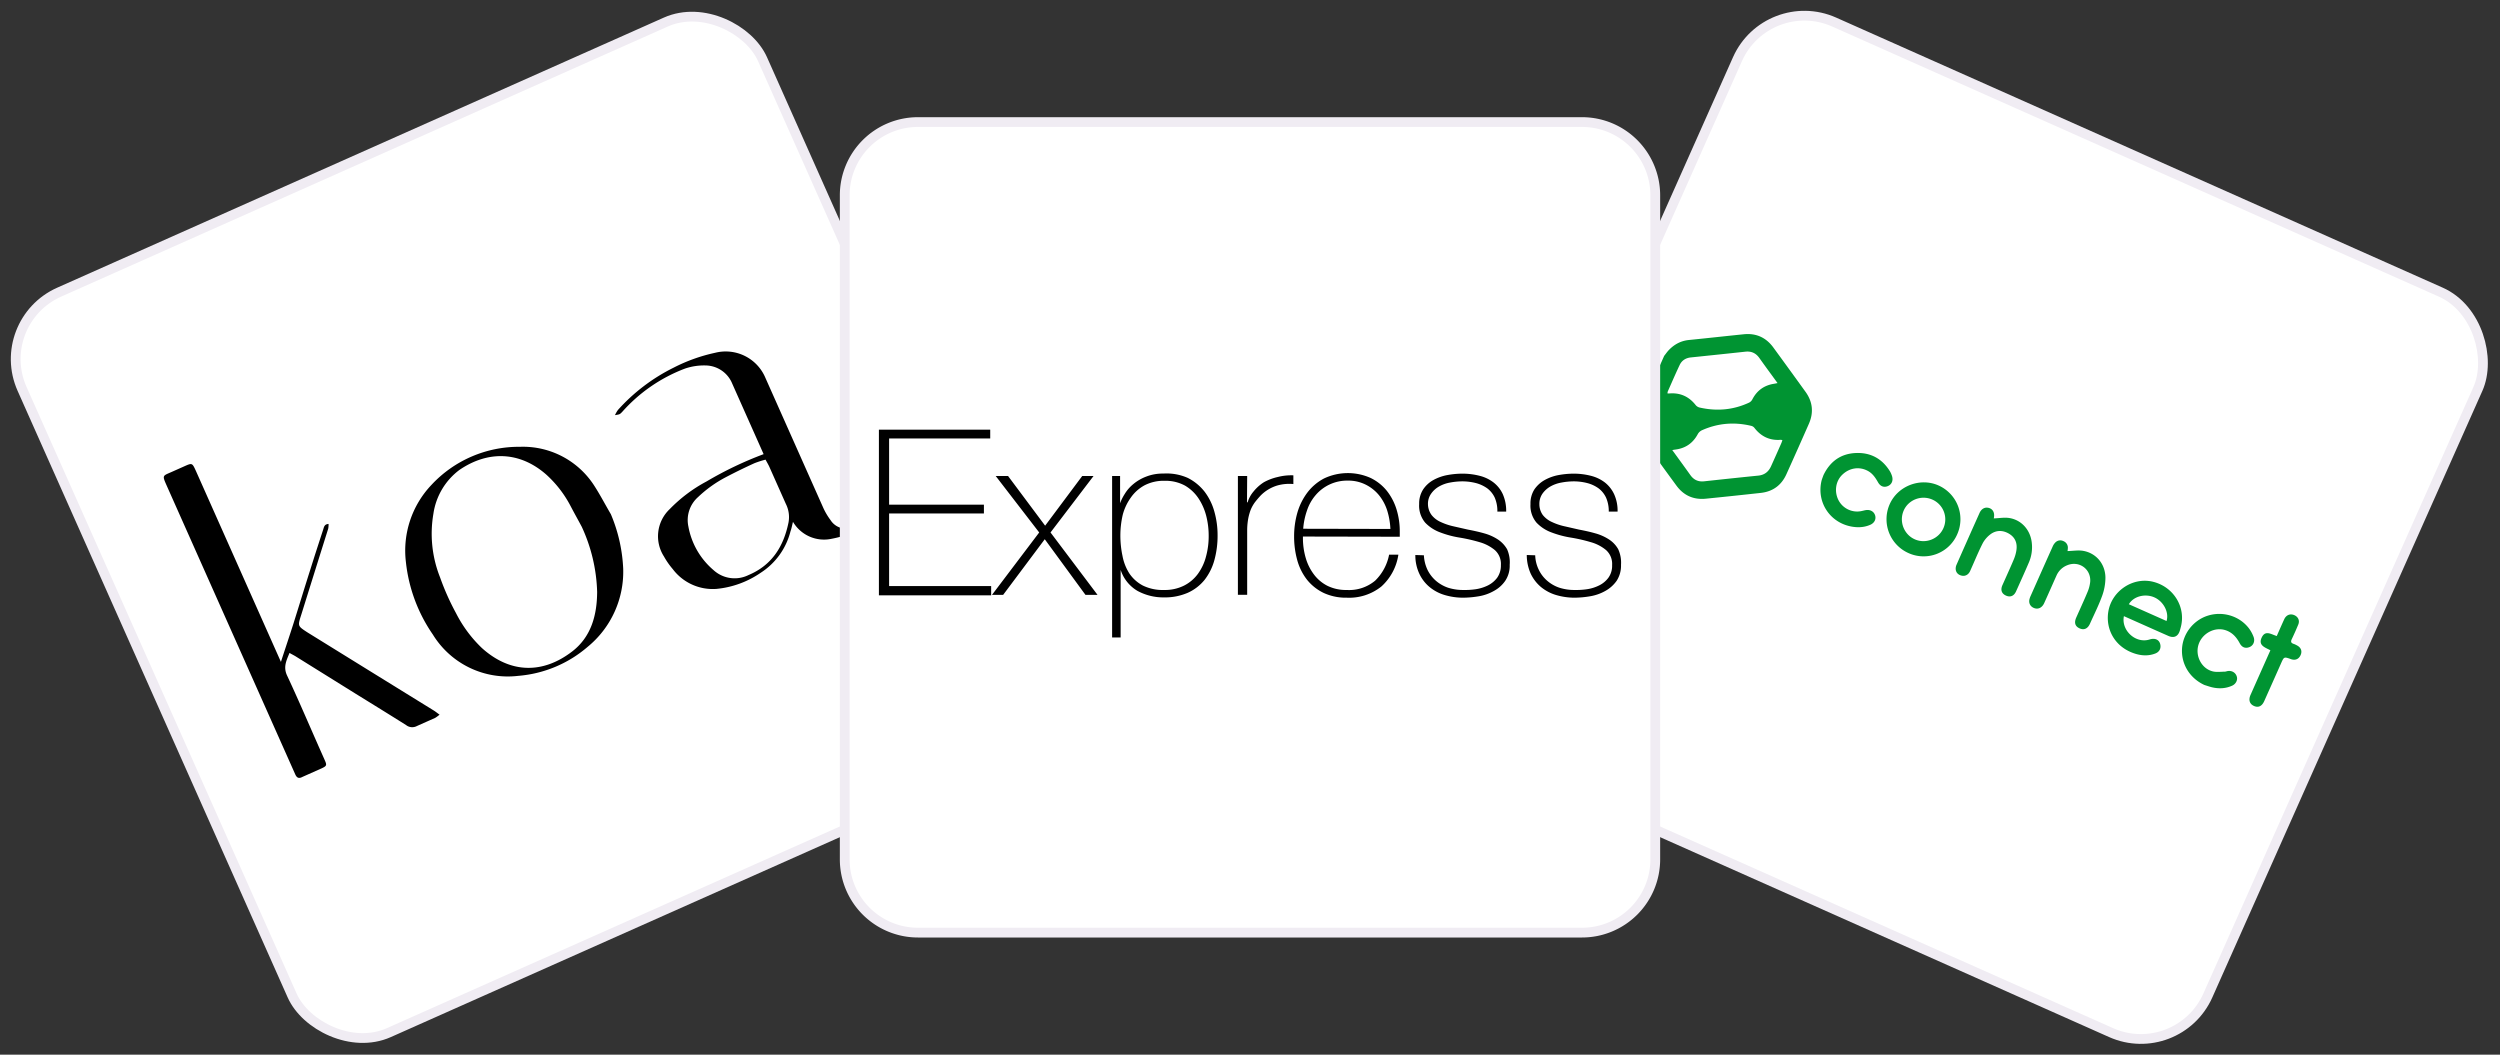 <svg xmlns="http://www.w3.org/2000/svg" fill="none" viewBox="0 0 256 108"><rect x="0" y="0" width="256" height="108" fill="#333333" stroke="none"/><g clip-path="url(#a)"><rect width="83" height="83" x="180.967" y="-.792" fill="#fff" stroke="#F0ECF3" rx="7.5" transform="rotate(24 180.967 -.792)"/><path fill="#009432" fill-rule="evenodd" d="M181.588 35.581a856.455 856.455 0 0 1 3.298 4.543c.736 1.02.85 2.118.345 3.27-.76 1.726-1.526 3.45-2.303 5.169-.511 1.132-1.397 1.776-2.633 1.912-1.872.206-3.745.404-5.619.592-1.248.125-2.26-.322-3.003-1.333-.887-1.207-1.766-2.42-2.645-3.633l-.701-.966c-.572-.79-.723-1.666-.529-2.613a1.89 1.89 0 0 0 .026-.199c.003-.03.005-.062.009-.092l2.576-5.785c.05-.063.098-.128.147-.192.107-.142.213-.284.335-.41.559-.583 1.229-.945 2.047-1.028 1.036-.104 2.071-.214 3.106-.324.837-.089 1.675-.178 2.513-.263 1.266-.13 2.281.327 3.031 1.352Zm-10.783 4.706a.543.543 0 0 0 .103.005c1.126-.099 2.03.3 2.73 1.19a.747.747 0 0 0 .393.247c1.746.399 3.444.26 5.076-.501a.762.762 0 0 0 .328-.322c.472-.917 1.212-1.45 2.227-1.608.065-.01.131-.024.21-.04.044-.01.092-.02.147-.03-.195-.27-.388-.533-.578-.794-.439-.601-.866-1.186-1.285-1.777-.358-.504-.823-.712-1.437-.645-1.646.18-3.293.35-4.94.522l-.64.066c-.522.055-.923.31-1.144.778-.321.678-.624 1.366-.927 2.054l-.277.627c-.019.042-.026.089-.035.14-.004.026-.008.054-.014.083l.063.005Zm9.244 8.416c.634-.064 1.052-.397 1.306-.959a217.955 217.955 0 0 0 1.046-2.347c.029-.067.054-.137.08-.213l.038-.108a1.193 1.193 0 0 1-.068-.02c-.038-.012-.068-.021-.098-.02-1.133.091-2.025-.338-2.711-1.233a.576.576 0 0 0-.301-.192c-1.745-.422-3.444-.283-5.084.457a.947.947 0 0 0-.409.394c-.497.923-1.258 1.443-2.292 1.574-.06.007-.12.018-.193.03l-.123.021.519.714.002.004h.001c.452.623.895 1.232 1.332 1.845.349.49.807.702 1.408.637 1.848-.2 3.697-.398 5.547-.584ZM220.447 59.567c2.167.522 3.455 2.68 2.838 4.756l-.033.12c-.012.044-.023.089-.037.133-.183.598-.603.796-1.18.54-.989-.436-1.976-.876-2.963-1.316h-.001l-1.184-.528-.399-.178c-.299 1.45 1.203 2.845 2.633 2.388.599-.192 1.046.06 1.109.605.044.38-.152.69-.533.834-.664.255-1.34.233-2.007.033-2.142-.646-3.095-2.536-2.798-4.326.349-2.108 2.5-3.556 4.555-3.061Zm.136 1.594c-.95-.404-2.118-.093-2.589.712l3.859 1.718c.283-.89-.317-2.024-1.27-2.43ZM198.509 49.713c-1.886-.839-4.18.045-5.01 1.93a3.796 3.796 0 0 0 1.936 4.995 3.75 3.75 0 0 0 4.983-1.924 3.783 3.783 0 0 0-1.909-5Zm-2.437 5.513c-1.111-.492-1.622-1.818-1.136-2.94.483-1.114 1.811-1.625 2.935-1.129a2.211 2.211 0 0 1 1.134 2.929c-.497 1.118-1.822 1.633-2.933 1.14Z" clip-rule="evenodd"/><path fill="#009432" d="M205.772 53.048c1.238.206 2.118 1.213 2.276 2.474a3.949 3.949 0 0 1-.29 2.074c-.352.824-.72 1.64-1.087 2.456l-.227.505c-.213.473-.583.627-1.021.437-.456-.199-.592-.58-.375-1.072l.401-.898c.257-.573.514-1.145.758-1.724.129-.304.226-.633.274-.96.107-.727-.128-1.326-.786-1.704-.626-.359-1.281-.357-1.856.064-.335.245-.64.597-.828.967-.308.61-.582 1.239-.856 1.867-.138.316-.276.633-.418.947-.163.361-.487.541-.839.47-.347-.071-.589-.283-.633-.642a1 1 0 0 1 .092-.498c.774-1.76 1.558-3.518 2.343-5.274.2-.45.567-.64.975-.52.401.119.593.494.502.985l-.015.08-.001.002c.169-.005.339-.02.509-.033.372-.031.745-.063 1.102-.003ZM215.596 59.153c-.012-1.4-.943-2.51-2.27-2.744-.347-.062-.71-.036-1.085-.009-.173.012-.348.025-.526.03l.007-.051c.008-.058.019-.14.024-.221a.716.716 0 0 0-.412-.73c-.292-.15-.591-.12-.835.09a1.312 1.312 0 0 0-.309.454c-.705 1.567-1.402 3.138-2.1 4.709l-.175.393c-.04.09-.072.186-.096.282-.1.398.079.749.458.903.417.171.829-.017 1.048-.5.259-.57.513-1.143.767-1.715.164-.37.328-.74.494-1.109a1.993 1.993 0 0 1 1.064-1.04c1.234-.532 2.512.382 2.383 1.714a3.665 3.665 0 0 1-.279 1.033c-.245.588-.507 1.17-.768 1.75-.126.28-.252.56-.376.84-.237.535-.121.905.34 1.113.456.205.833.037 1.065-.483.121-.27.246-.54.371-.81.309-.666.618-1.333.868-2.02a5.521 5.521 0 0 0 .342-1.88ZM190.799 52.292c.082-.02.164-.04.247-.054.462-.08.847.139.968.545.115.389-.076.773-.503.958-.597.26-1.22.297-1.858.19-2.216-.373-3.623-2.432-3.147-4.624.034-.157.091-.31.145-.457.025-.065.049-.13.07-.193.681-1.418 1.788-2.207 3.333-2.269 1.503-.06 2.681.581 3.476 1.877.089.147.157.311.21.475.142.441-.011.838-.378 1.014-.402.195-.794.08-1.043-.353-.274-.48-.562-.924-1.074-1.193-.86-.452-1.862-.306-2.599.408-.689.667-.839 1.75-.364 2.641a2.154 2.154 0 0 0 2.292 1.085c.075-.014.15-.032.225-.05ZM227.883 64.529c.698.225 1.128.714 1.464 1.34.243.453.612.562 1.03.38.373-.164.557-.6.386-1.041a3.595 3.595 0 0 0-.48-.875c-.973-1.263-2.671-1.772-4.207-1.287-1.471.465-2.542 1.833-2.636 3.364-.098 1.598.791 3.036 2.285 3.73l.26.083c.184.06.368.12.556.163.695.158 1.38.123 2.037-.175.373-.17.57-.562.477-.909-.11-.404-.475-.644-.91-.59-.048.005-.095.018-.142.03-.062.018-.123.034-.185.035-.111.001-.222.007-.334.013-.295.014-.592.03-.87-.034-1.149-.261-1.841-1.558-1.495-2.714.35-1.17 1.648-1.872 2.764-1.513ZM234.854 65.928c.14.047.276.114.404.189.386.223.501.587.317.982-.183.394-.533.544-.953.407a.697.697 0 0 1-.035-.013c-.353-.125-.529-.187-.655-.133-.124.054-.199.222-.348.557l-.493 1.108c-.411.923-.821 1.846-1.234 2.768-.236.528-.607.699-1.057.495-.442-.2-.573-.617-.347-1.126.442-.997.885-1.992 1.329-2.988l.532-1.195.174-.39c-.071-.038-.145-.075-.219-.111-.501-.246-1.007-.494-.664-1.208.298-.622.744-.444 1.207-.26.108.042.217.086.326.12l.233-.526c.179-.406.354-.803.536-1.197.205-.443.623-.6 1.045-.409.387.175.556.559.392.952a29.533 29.533 0 0 1-.665 1.495c-.118.245-.092.391.175.483Z"/><rect width="83" height="83" x="-.792" y="32.967" fill="#fff" stroke="#F0ECF3" rx="7.5" transform="rotate(-24 -.792 32.967)"/><path fill="#000" d="M28.766 67.777c.448-1.373.862-2.608 1.258-3.843.588-1.865 1.155-3.738 1.751-5.605.427-1.364.87-2.726 1.315-4.089.083-.247.108-.564.553-.587.006.163-.006.328-.037.489-.927 2.952-1.848 5.893-2.762 8.822-.366 1.144-.37 1.137.618 1.782 4.312 2.67 8.626 5.338 12.943 8.004.192.116.36.26.604.432a3.27 3.27 0 0 1-.448.33l-1.857.827a1.015 1.015 0 0 1-1.117-.089c-1.717-1.083-3.453-2.15-5.18-3.219l-6.06-3.774c-.209-.135-.43-.238-.702-.397-.322.792-.655 1.44-.25 2.31 1.265 2.703 2.43 5.46 3.648 8.193l.214.482c.228.511.192.589-.29.821l-1.996.889c-.352.191-.57.114-.734-.252L17.095 49.785c-.524-1.177-.459-1.03.59-1.506l1.177-.524c.819-.365.819-.365 1.207.487l8.697 19.535Zm33.787-15.121a16.12 16.12 0 0 1 1.262 5.568 9.942 9.942 0 0 1-3.64 8.013 12.409 12.409 0 0 1-7.102 2.97 9.008 9.008 0 0 1-8.75-4.232 16.048 16.048 0 0 1-2.76-7.44 9.767 9.767 0 0 1 2.62-7.883 12.223 12.223 0 0 1 9.07-3.899 8.67 8.67 0 0 1 7.62 4.016c.593.918 1.1 1.901 1.68 2.887Zm-2.99 1.27c-.377-.708-.745-1.359-1.105-2.048a11.529 11.529 0 0 0-2.562-3.317c-2.668-2.315-5.896-2.463-8.862-.432a6.832 6.832 0 0 0-2.654 4.483 12.08 12.08 0 0 0 .679 6.501c.446 1.26.99 2.481 1.627 3.655a13.182 13.182 0 0 0 2.671 3.6c2.92 2.624 6.25 2.647 9.247.332 1.955-1.51 2.532-3.754 2.543-6.089a16.951 16.951 0 0 0-1.6-6.722l.016.037Zm18.632-7.42-3.214-7.221a2.985 2.985 0 0 0-2.703-1.862 6.063 6.063 0 0 0-2.135.32 16.32 16.32 0 0 0-6.437 4.442c-.248.25-.24.248-.731.326.082-.186.182-.362.3-.528a18.945 18.945 0 0 1 5.712-4.338 17.152 17.152 0 0 1 4.23-1.516 4.408 4.408 0 0 1 5.154 2.548l5.915 13.287c.204.458.458.89.759 1.291a1.872 1.872 0 0 0 2.485.645c.269-.137.544-.26.826-.368.117-.052.282.024.485.047-.079.158-.09.25-.138.28a11.272 11.272 0 0 1-3.532 1.31 3.687 3.687 0 0 1-3.97-1.735c-.096.393-.157.709-.259.991a7.112 7.112 0 0 1-3.054 4.232 9.6 9.6 0 0 1-4.522 1.646 5.128 5.128 0 0 1-4.475-2.027 7.847 7.847 0 0 1-.899-1.29 3.823 3.823 0 0 1 .582-4.848 15.2 15.2 0 0 1 3.773-2.836 36.936 36.936 0 0 1 5.849-2.797Zm.198.56c-.385.099-.764.22-1.134.364a57.01 57.01 0 0 0-2.97 1.454 12.56 12.56 0 0 0-2.8 2.009 3.144 3.144 0 0 0-1.002 3.003 7.64 7.64 0 0 0 2.571 4.477 3.2 3.2 0 0 0 3.584.515c2.412-1.013 3.598-2.933 4.101-5.382a3 3 0 0 0-.269-1.903l-1.715-3.851c-.098-.202-.208-.389-.367-.686Z"/><path fill="#fff" stroke="#F0ECF3" d="M94 12.5h68a7.5 7.5 0 0 1 7.5 7.5v68a7.5 7.5 0 0 1-7.5 7.5H94a7.5 7.5 0 0 1-7.5-7.5V20a7.5 7.5 0 0 1 7.5-7.5Z"/><path fill="#000" d="M90 44h11.399v.902H91.045v6.773h9.708v.903h-9.708v7.437h10.449v.95H90V44Zm16.414 10.525-4.455-5.785h1.264l3.799 5.091 3.8-5.091h1.159l-4.408 5.785 4.816 6.393h-1.235l-4.17-5.7-4.265 5.7h-1.14l4.835-6.393Zm8.283-2.992c.123-.333.283-.652.475-.95a3.95 3.95 0 0 1 .874-1.007 4.607 4.607 0 0 1 1.32-.77 4.661 4.661 0 0 1 1.767-.313 5.323 5.323 0 0 1 2.499.447 5.117 5.117 0 0 1 1.709 1.396 6.04 6.04 0 0 1 1.007 2.042c.223.791.335 1.61.333 2.432a9.452 9.452 0 0 1-.333 2.564 5.76 5.76 0 0 1-1.007 2.014 4.68 4.68 0 0 1-1.709 1.311 5.864 5.864 0 0 1-2.442.475 5.547 5.547 0 0 1-2.707-.665 3.876 3.876 0 0 1-1.729-2.156v6.925h-.874V48.74h.817v2.793Zm4.493 8.881c.71.02 1.415-.133 2.052-.446a3.993 3.993 0 0 0 1.425-1.207 5.22 5.22 0 0 0 .826-1.766 7.86 7.86 0 0 0 .276-2.147 8.18 8.18 0 0 0-.257-2.042 5.873 5.873 0 0 0-.807-1.805 4.248 4.248 0 0 0-1.358-1.273 4.166 4.166 0 0 0-2.1-.494 4.241 4.241 0 0 0-2.07.475 4.093 4.093 0 0 0-1.387 1.254 5.294 5.294 0 0 0-.827 1.776 9.361 9.361 0 0 0-.237 2.09c-.001.705.072 1.409.218 2.1.117.637.355 1.247.703 1.794.351.52.824.943 1.378 1.235a4.613 4.613 0 0 0 2.175.456h-.01Zm8.502-8.976h.066c.123-.41.33-.788.608-1.112a4.32 4.32 0 0 1 1.064-.95 5.408 5.408 0 0 1 1.416-.532 5.558 5.558 0 0 1 1.595-.17v.892a4.52 4.52 0 0 0-1.624.143 4.008 4.008 0 0 0-1.738 1.045c-.219.237-.409.465-.58.684-.167.23-.307.478-.418.74-.111.29-.197.589-.256.894a6.856 6.856 0 0 0-.114 1.187v6.65h-.95V48.74h.95l-.019 2.698Zm5.728 3.505v.142a7.2 7.2 0 0 0 .285 2.043c.174.614.461 1.19.845 1.7.369.492.847.892 1.396 1.168a4.318 4.318 0 0 0 1.967.418 4.15 4.15 0 0 0 2.897-.95 5.026 5.026 0 0 0 1.434-2.669h.95a5.474 5.474 0 0 1-1.748 3.268 5.27 5.27 0 0 1-3.543 1.14 5.402 5.402 0 0 1-2.355-.485 4.908 4.908 0 0 1-1.691-1.33 5.699 5.699 0 0 1-1.007-1.985 9.07 9.07 0 0 1-.333-2.48 8.72 8.72 0 0 1 .342-2.45 6.37 6.37 0 0 1 1.036-2.061 5.131 5.131 0 0 1 1.7-1.425 5.701 5.701 0 0 1 4.749-.047 4.873 4.873 0 0 1 1.644 1.291 5.84 5.84 0 0 1 1.007 1.9c.233.75.348 1.532.342 2.318v.513l-9.917-.02Zm8.957-.78a7.478 7.478 0 0 0-.332-1.899 4.813 4.813 0 0 0-.846-1.567 4.177 4.177 0 0 0-1.358-1.074 3.963 3.963 0 0 0-1.814-.408 4.226 4.226 0 0 0-3.325 1.51 4.623 4.623 0 0 0-.874 1.577 7.253 7.253 0 0 0-.38 1.843l8.929.019Zm3.429 2.699a3.94 3.94 0 0 0 .38 1.51c.212.424.506.802.865 1.111.366.311.789.55 1.244.703a5.023 5.023 0 0 0 1.539.228c.426.01.851-.015 1.273-.076a4.296 4.296 0 0 0 1.254-.39c.373-.184.699-.455.95-.788.261-.378.395-.831.38-1.291a1.897 1.897 0 0 0-.618-1.539 4.275 4.275 0 0 0-1.548-.808 16.956 16.956 0 0 0-2.014-.465 9.917 9.917 0 0 1-2.014-.532 4.06 4.06 0 0 1-1.558-1.007 2.698 2.698 0 0 1-.617-1.9 2.66 2.66 0 0 1 .408-1.5 3.022 3.022 0 0 1 1.026-.95c.442-.246.92-.419 1.416-.514a8.648 8.648 0 0 1 1.557-.152 7.069 7.069 0 0 1 1.777.219 3.87 3.87 0 0 1 1.434.684c.409.32.735.733.95 1.206a4.2 4.2 0 0 1 .342 1.777h-.902a3.463 3.463 0 0 0-.266-1.425 2.547 2.547 0 0 0-.76-.95 3.572 3.572 0 0 0-1.15-.542 5.699 5.699 0 0 0-1.425-.18 6.994 6.994 0 0 0-1.244.123 3.493 3.493 0 0 0-1.121.4 2.457 2.457 0 0 0-.817.74 1.774 1.774 0 0 0-.323 1.083c.006.397.135.782.371 1.102.252.315.579.563.95.722.416.192.853.339 1.301.437l1.463.332c.598.114 1.159.238 1.691.39a4.96 4.96 0 0 1 1.377.617c.391.257.716.602.95 1.007a3.31 3.31 0 0 1 .266 1.596 2.768 2.768 0 0 1-.456 1.634 3.3 3.3 0 0 1-1.14 1.026 4.68 4.68 0 0 1-1.52.55 9.891 9.891 0 0 1-1.653.153 6.555 6.555 0 0 1-1.899-.276 4.346 4.346 0 0 1-1.549-.826 3.929 3.929 0 0 1-1.045-1.368 4.428 4.428 0 0 1-.399-1.9l.874.029Zm11.399 0c.016.525.145 1.04.38 1.51.208.426.503.804.864 1.111.366.313.788.552 1.245.703a5.023 5.023 0 0 0 1.539.228c.422.01.845-.015 1.263-.076a4.11 4.11 0 0 0 1.254-.39c.375-.182.701-.453.95-.788.266-.376.4-.83.38-1.291a1.9 1.9 0 0 0-.618-1.54 4.193 4.193 0 0 0-1.548-.807 16.511 16.511 0 0 0-2.014-.465 10.1 10.1 0 0 1-2.014-.532 4.019 4.019 0 0 1-1.548-1.007 2.698 2.698 0 0 1-.617-1.9 2.649 2.649 0 0 1 .399-1.5 3.117 3.117 0 0 1 1.035-.95 4.673 4.673 0 0 1 1.406-.514 8.758 8.758 0 0 1 1.567-.152 7.115 7.115 0 0 1 1.777.219c.519.128 1.007.36 1.434.684.407.322.732.735.95 1.206.249.558.369 1.166.351 1.777h-.902c.01-.49-.084-.975-.276-1.425a2.528 2.528 0 0 0-.76-.95 3.47 3.47 0 0 0-1.149-.542 5.604 5.604 0 0 0-1.415-.18 7.005 7.005 0 0 0-1.245.123 3.541 3.541 0 0 0-1.13.4 2.549 2.549 0 0 0-.817.74 1.821 1.821 0 0 0-.313 1.083c-.001.395.122.78.351 1.102.253.314.579.562.95.722a5.97 5.97 0 0 0 1.301.437l1.454.332c.598.114 1.168.238 1.69.39.488.134.953.342 1.378.617.394.253.721.599.95 1.007.226.5.324 1.049.285 1.596a2.852 2.852 0 0 1-.447 1.634 3.459 3.459 0 0 1-1.14 1.026c-.474.27-.991.456-1.529.55a9.887 9.887 0 0 1-1.643.153 6.64 6.64 0 0 1-1.9-.276 4.41 4.41 0 0 1-1.548-.826 4.033 4.033 0 0 1-1.045-1.368 4.726 4.726 0 0 1-.399-1.9l.864.029Z"/></g><defs><clipPath id="a"><path fill="#fff" d="M0 0h256v108H0z"/></clipPath></defs></svg>

